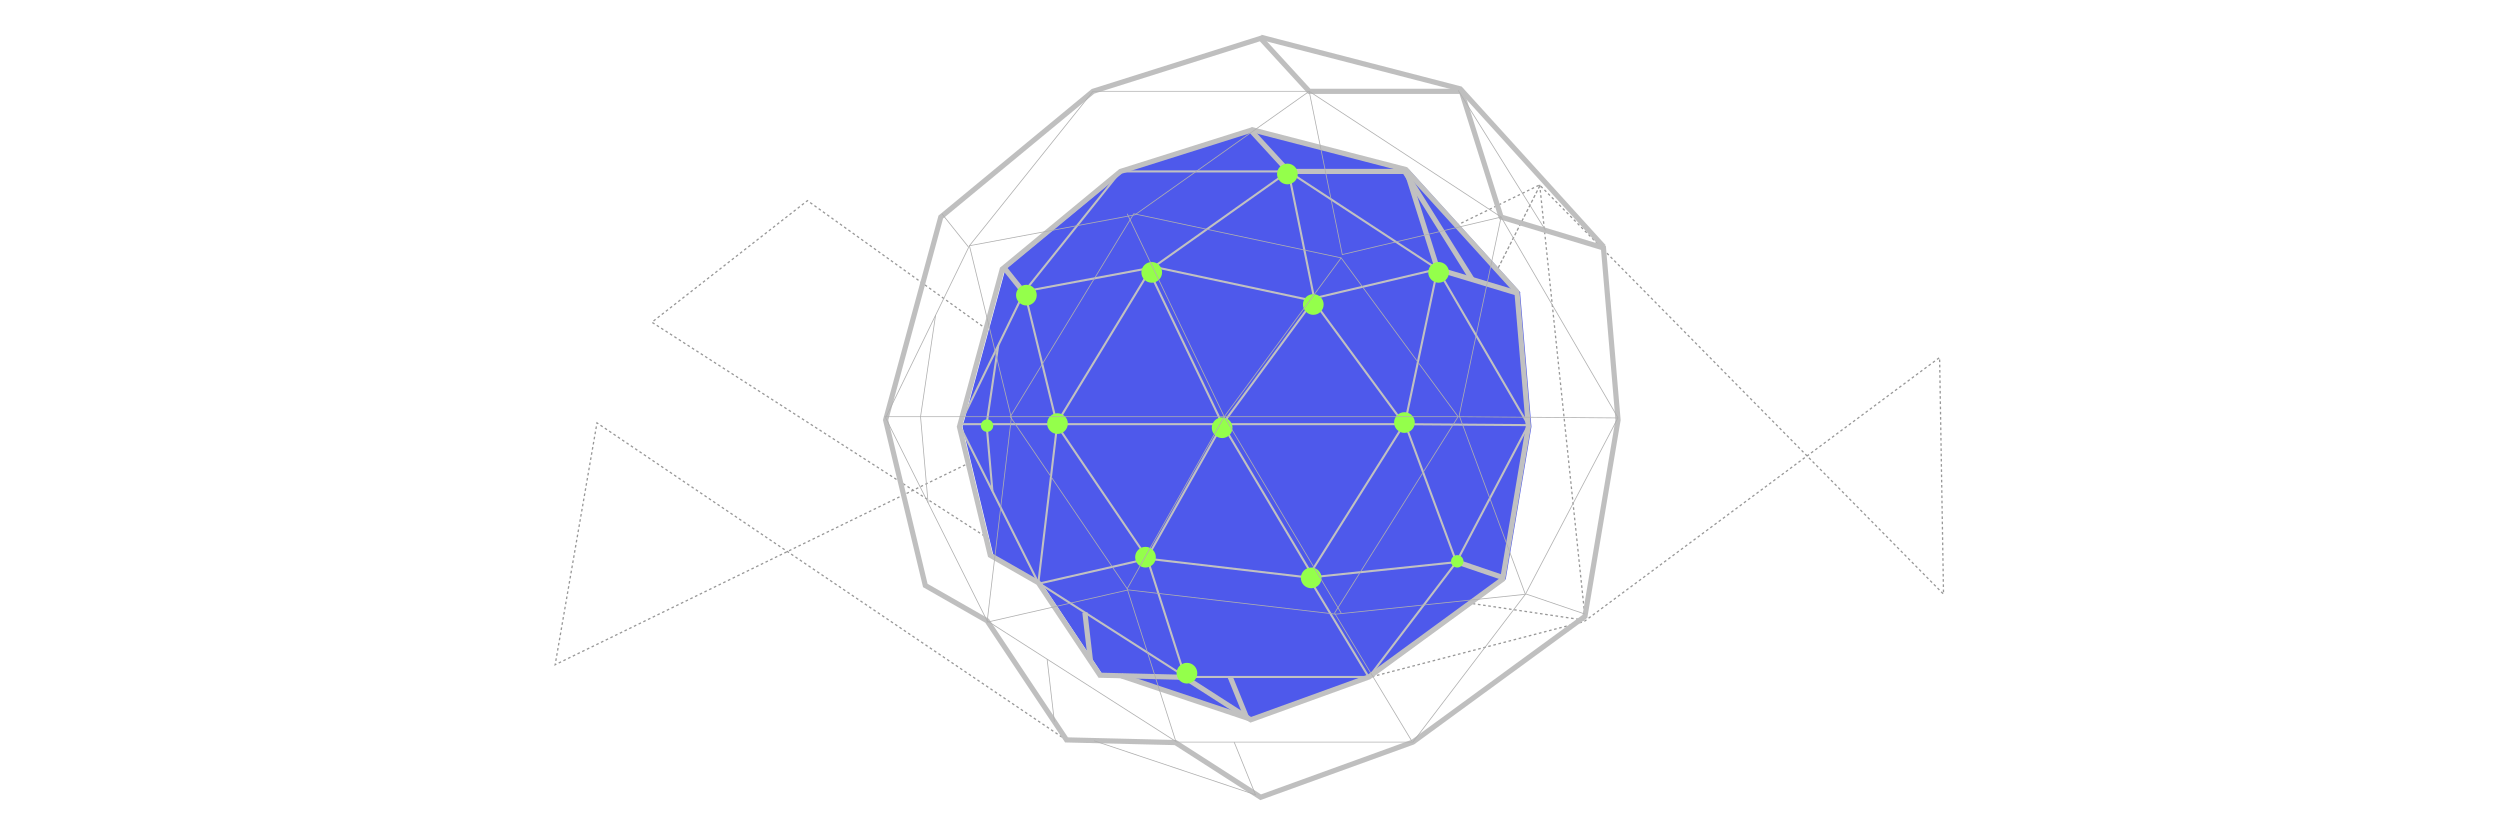 <?xml version="1.0" encoding="utf-8"?>
<!-- Generator: Adobe Illustrator 23.0.1, SVG Export Plug-In . SVG Version: 6.00 Build 0)  -->
<svg version="1.1" id="Layer_4" xmlns="http://www.w3.org/2000/svg" xmlns:xlink="http://www.w3.org/1999/xlink" x="0px" y="0px"
	 viewBox="0 0 1200 398" style="enable-background:new 0 0 1200 398;" xml:space="preserve">
<style type="text/css">
	.st0{fill:none;stroke:#979797;stroke-width:0.627;stroke-miterlimit:10;stroke-dasharray:1.255,1.255;}
	.st1{fill:#4E59EB;}
	.st2{fill:none;stroke:#C1C1C1;stroke-width:2.468;stroke-miterlimit:10;}
	.st3{fill:none;stroke:#C1C1C1;stroke-width:0.994;stroke-miterlimit:10;}
	.st4{fill:#94FF4B;}
	.st5{fill:none;stroke:#BFBFBF;stroke-width:2.486;stroke-miterlimit:10;}
	.st6{fill:none;stroke:#AFAFAF;stroke-width:0.373;stroke-miterlimit:10;}
</style>
<g>
	<g>
		<polyline class="st0" points="511.81,355.19 286.55,202.99 266.47,319.07 738.99,88.78 932.89,285.19 931.01,171.61 
			760.32,298.37 600.94,339.78 312.91,154.67 387.58,96.31 642.98,279.54 		"/>
		<path class="st0" d="M738.99,89.41l-96.64,190.76L738.99,89.41z"/>
		<polyline class="st0" points="642.35,280.17 760.95,297.74 738.99,88.15 		"/>
	</g>
	<g>
		<g>
			<polygon class="st1" points="735.1,204.02 735.02,203.88 729.67,140.68 729.75,140.27 676.29,81.37 601.93,62.13 601.85,62.54 
				539.33,82.28 482.58,129.17 462.57,202.8 461.6,203.61 462.21,203.61 462.01,204.02 462.16,204.31 462.01,204.84 476.82,266.53 
				499.85,279.7 499.9,279.77 499.85,280.21 500.15,280.14 529.46,324.11 544.68,324.49 539.74,324.44 599.94,344.59 599.77,344.17 
				601.85,345.5 658.6,324.94 722.76,278.05 735.1,204.84 735.04,204.13 			"/>
		</g>
		<g>
			<g>
				<polygon class="st2" points="460.52,204.84 481.08,129.17 537.84,82.28 600.35,62.54 618.45,82.28 675.21,82.28 690.01,129.17 
					728.18,140.68 733.61,204.84 721.27,278.05 657.11,324.94 600.35,345.5 568.6,325.11 527.97,324.11 498.36,279.7 475.33,266.53 
									"/>
				<polygon class="st3" points="491.78,139.86 537.84,82.28 618.45,82.28 690.01,129.17 733.61,204.02 699.06,269.82 
					657.11,324.94 569.1,324.94 498.36,279.7 460.52,204.02 				"/>
				<polygon class="st3" points="507.41,204.02 491.78,139.86 553.47,128.35 618.45,82.28 630.79,143.15 690.01,129.17 
					674.38,203.2 699.06,269.82 628.32,277.23 551,268.18 498.36,280.21 				"/>
				<polyline class="st2" points="600.44,62.13 674.8,81.37 728.26,140.27 				"/>
				<polyline class="st3" points="568.69,324.52 550.59,267.77 506.99,203.61 553.06,127.93 630.38,144.39 673.97,203.61 
					627.91,276.82 656.7,324.52 				"/>
				<polyline class="st3" points="630.38,144.39 586.78,203.61 673.97,203.61 733.54,204.06 				"/>
				<polyline class="st3" points="630.38,276.82 586.78,203.61 550.59,267.77 				"/>
				<polyline class="st3" points="550.59,127.93 586.78,203.61 506.99,203.61 460.11,203.61 				"/>
				<line class="st2" x1="481.5" y1="127.93" x2="491.37" y2="140.27"/>
				<line class="st2" x1="706.58" y1="134.1" x2="673.97" y2="81.87"/>
				<polyline class="st2" points="538.25,324.44 598.45,344.59 590.48,324.94 				"/>
				<line class="st2" x1="523.45" y1="317.33" x2="520.74" y2="294.01"/>
				<polyline class="st3" points="479.15,165.77 473.55,203.61 476.35,235.68 				"/>
				<line class="st2" x1="721.11" y1="277.14" x2="699.23" y2="269.69"/>
			</g>
		</g>
		<circle class="st4" cx="586.63" cy="205.31" r="4.97"/>
		<circle class="st4" cx="552.83" cy="130.74" r="4.97"/>
		<circle class="st4" cx="630.38" cy="146.15" r="4.97"/>
		<circle class="st4" cx="674.13" cy="202.82" r="4.97"/>
		<circle class="st4" cx="629.38" cy="277.39" r="4.97"/>
		<circle class="st4" cx="549.84" cy="267.45" r="4.97"/>
		<circle class="st4" cx="507.59" cy="203.32" r="4.97"/>
		<circle class="st4" cx="492.67" cy="141.67" r="4.97"/>
		<circle class="st4" cx="690.53" cy="130.74" r="4.97"/>
		<circle class="st4" cx="617.95" cy="83.51" r="4.97"/>
		<circle class="st4" cx="569.73" cy="323.13" r="4.97"/>
		<circle class="st4" cx="473.78" cy="204.31" r="2.98"/>
		<circle class="st4" cx="699.48" cy="269.44" r="2.98"/>
		<g>
			<g>
				<polygon class="st5" points="425.09,201.61 451.57,104.19 524.63,43.83 605.11,18.41 628.41,43.83 701.47,43.83 720.53,104.19 
					769.66,119.01 776.66,201.61 760.77,295.85 678.18,356.21 605.11,382.69 564.23,356.43 511.93,355.15 473.8,297.97 
					444.15,281.03 				"/>
				<polygon class="st6" points="465.33,117.95 524.63,43.83 628.41,43.83 720.53,104.19 776.66,200.55 732.18,285.26 
					678.18,356.21 564.87,356.21 473.8,297.97 425.09,200.55 				"/>
				<polygon class="st6" points="485.45,200.55 465.33,117.95 544.75,103.13 628.41,43.83 644.29,122.19 720.53,104.19 
					700.42,199.49 732.18,285.26 641.11,294.8 541.58,283.15 473.8,298.64 				"/>
				<polyline class="st5" points="605.22,17.88 700.94,42.66 769.78,118.48 				"/>
				<polyline class="st6" points="564.34,355.68 541.05,282.62 484.92,200.02 544.22,102.6 643.76,123.78 699.89,200.02 
					640.59,294.27 677.65,355.68 				"/>
				<polyline class="st6" points="643.76,123.78 587.64,200.02 699.89,200.02 776.57,200.61 				"/>
				<polyline class="st6" points="643.76,294.27 587.64,200.02 541.05,282.62 				"/>
				<polyline class="st6" points="541.05,102.6 587.64,200.02 484.92,200.02 424.56,200.02 				"/>
				<line class="st6" x1="452.1" y1="102.6" x2="464.8" y2="118.48"/>
				<line class="st6" x1="741.86" y1="110.54" x2="699.89" y2="43.3"/>
				<polyline class="st6" points="525.16,355.57 602.66,381.52 592.4,356.21 				"/>
				<line class="st6" x1="506.1" y1="346.42" x2="502.62" y2="316.4"/>
				<polyline class="st6" points="449.08,151.31 441.86,200.02 445.47,241.31 				"/>
				<line class="st6" x1="760.57" y1="294.69" x2="732.41" y2="285.09"/>
			</g>
		</g>
	</g>
</g>
</svg>
